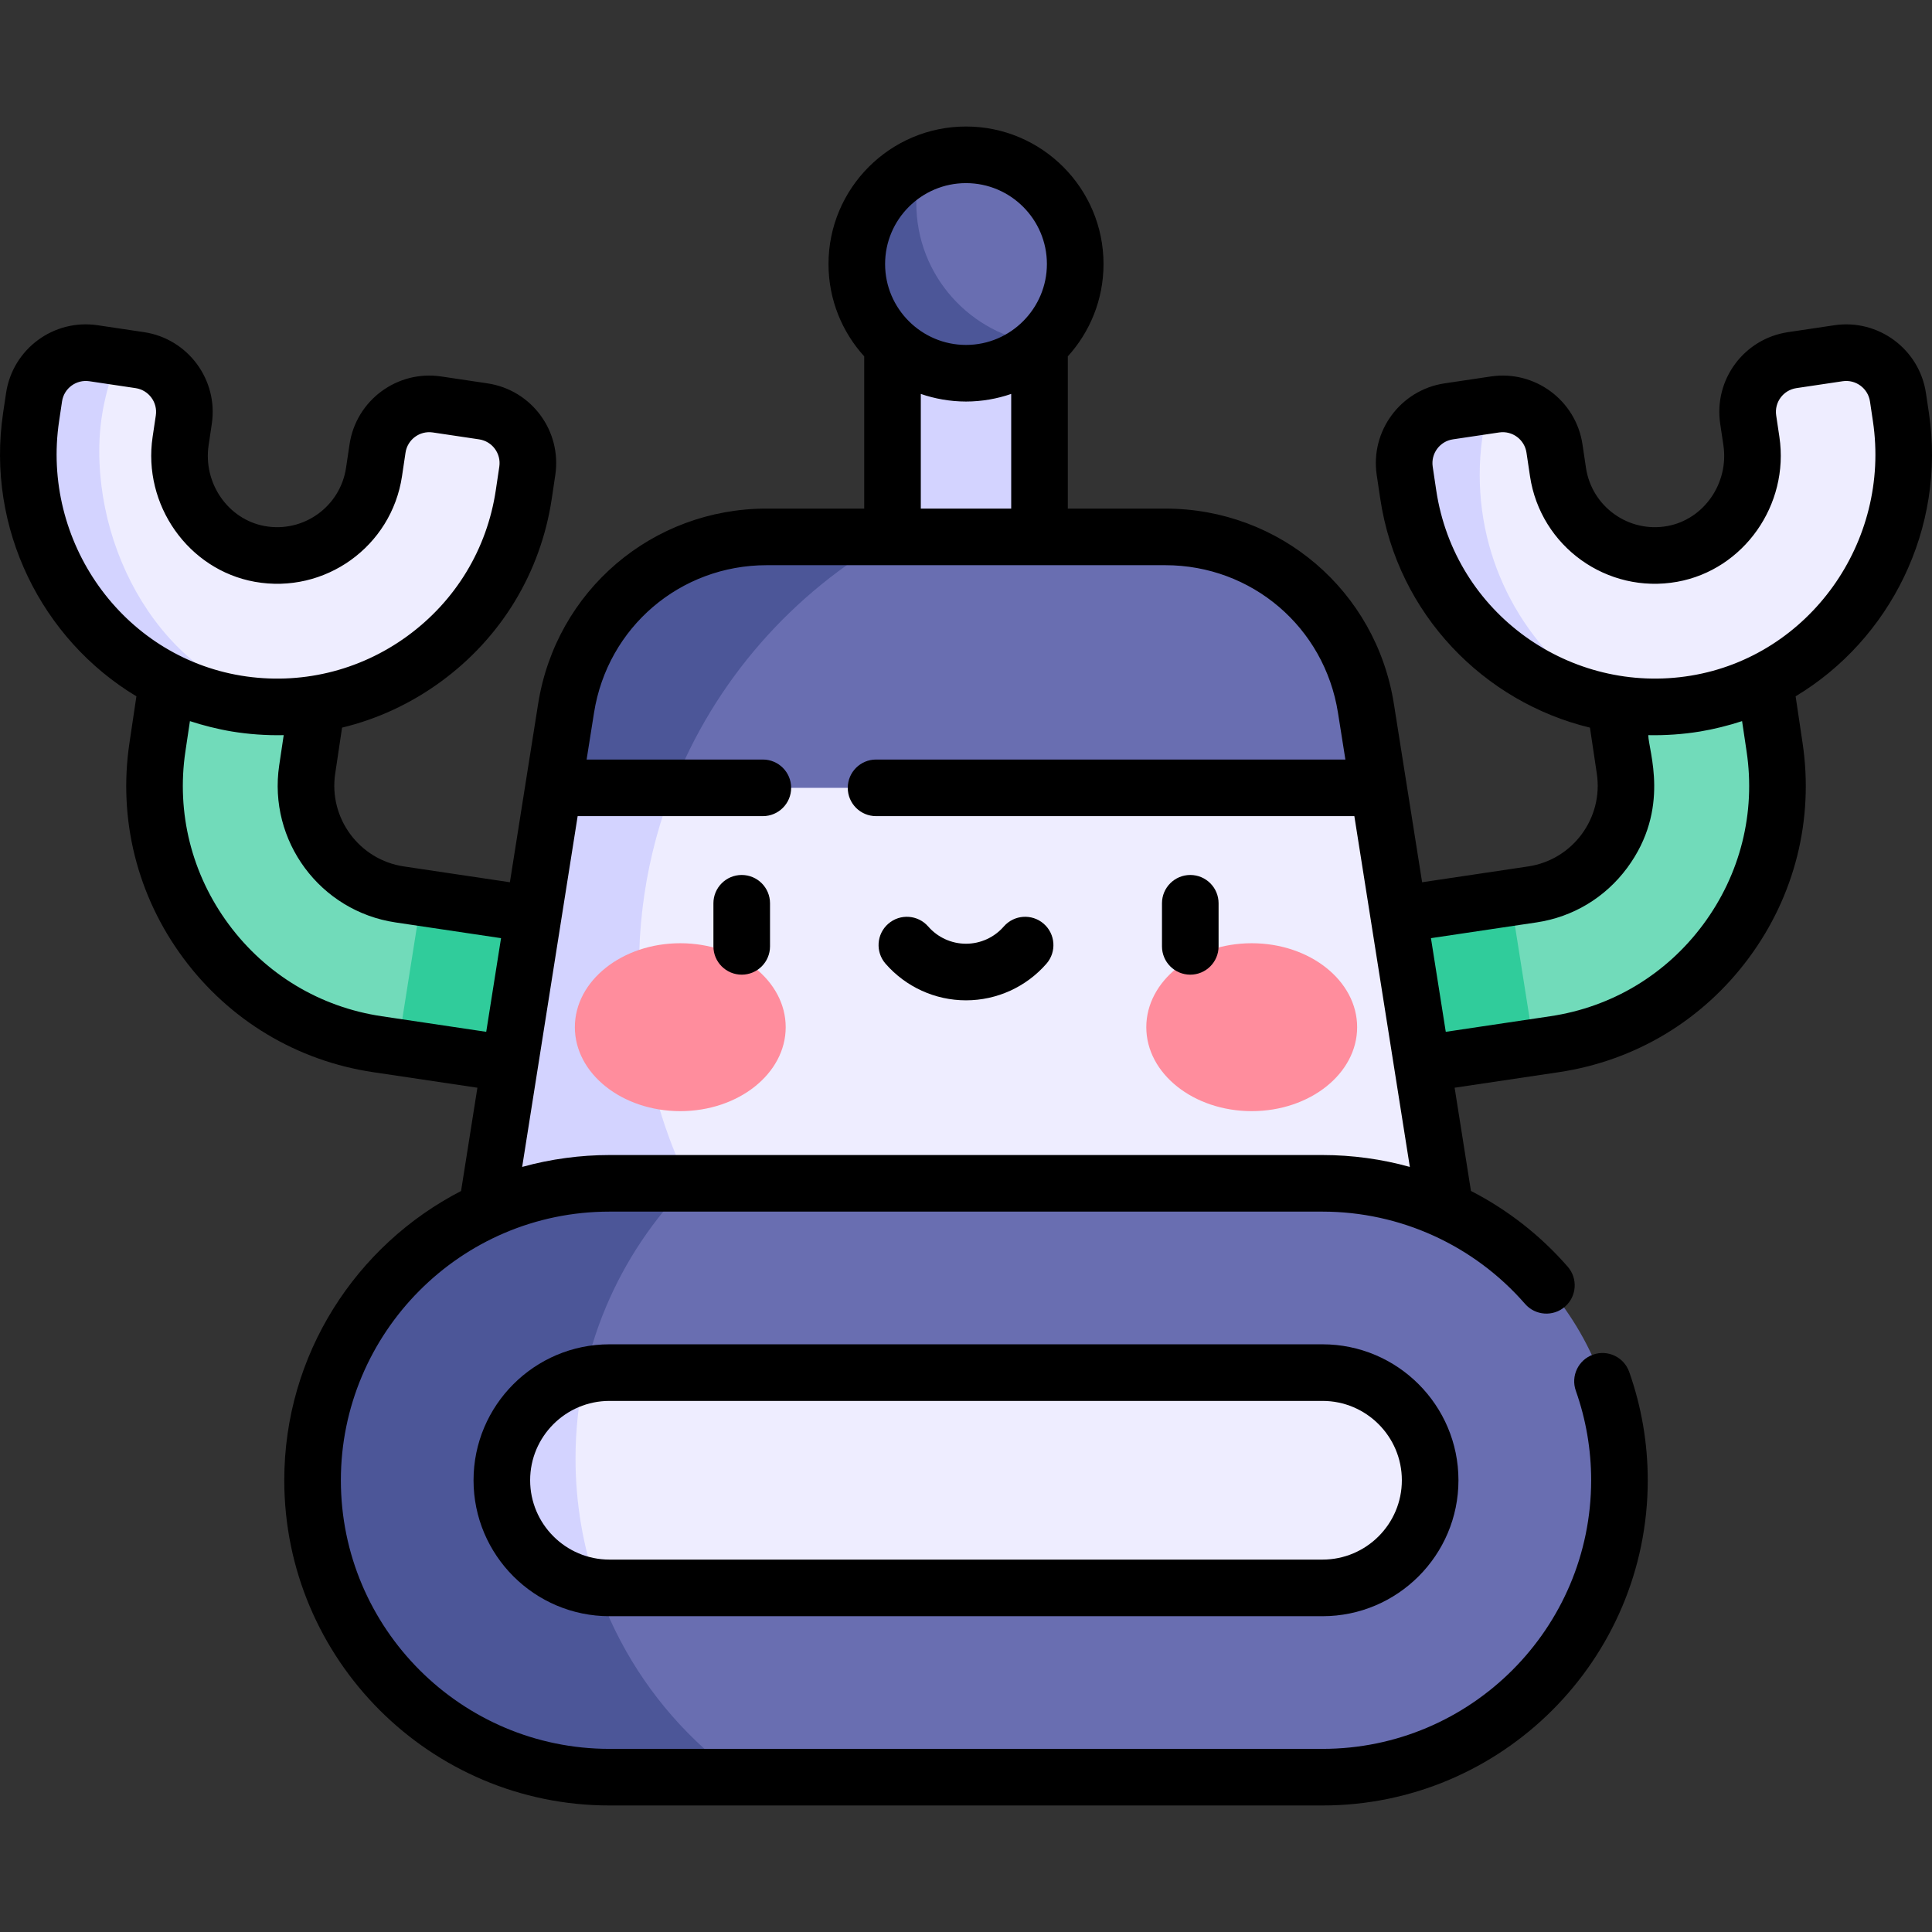 <svg id="Capa_1" enable-background="new 0 0 512 512" height="512" viewBox="0 0 512 512" width="512" xmlns="http://www.w3.org/2000/svg"><rect x="0" y="0" width="512" height="512" fill="#333333" stroke="none"/><g><g><path d="m105.921 237.033c-15.882-2.368-26.877-17.217-24.509-33.099l5.327-35.723-39.69-5.919-5.327 35.723c-5.632 37.768 20.512 73.076 58.28 78.708l66.841 9.967 5.919-39.69z" fill="#71dbba"/><path d="m406.079 237.033c15.882-2.368 26.877-17.217 24.509-33.099l-5.327-35.723 39.69-5.919 5.327 35.723c5.632 37.768-20.512 73.076-58.28 78.708l-66.841 9.967-5.919-39.69z" fill="#71dbba"/><path d="m105.43 277.532 61.413 9.158 5.919-39.69-61.061-9.105z" fill="#30cc9b"/><path d="m400.299 237.895-61.061 9.105 5.919 39.69 61.412-9.158z" fill="#30cc9b"/><path d="m385.927 339.044h-259.854l20.606-130.258 109.321-33.252 109.321 33.252z" fill="#eeedff"/><path d="m169.343 256.403c0-21.126 5.016-41.08 13.913-58.743l-36.577 11.126-20.606 130.258h72.695c-18.39-22.526-29.425-51.293-29.425-82.641z" fill="#d3d3ff"/><g><g><g><ellipse cx="180.282" cy="272.215" fill="#ff8d9d" rx="27.938" ry="22.249"/></g><g><ellipse cx="331.718" cy="272.215" fill="#ff8d9d" rx="27.939" ry="22.249"/></g></g></g><path d="m128.075 109.016-12.267-1.829c-7.573-1.129-14.627 4.094-15.756 11.667l-.929 6.231c-2.149 14.412-15.828 24.307-30.271 21.714-13.899-2.496-23.067-15.947-20.984-29.915l.848-5.685c1.129-7.573-4.094-14.627-11.667-15.756l-12.267-1.829c-7.573-1.129-14.627 4.094-15.756 11.667l-.781 5.239c-5.349 35.867 18.67 70.043 54.451 75.938 36.419 6 70.694-19.077 76.118-55.453l.929-6.231c1.129-7.574-4.095-14.628-11.668-15.758z" fill="#eeedff"/><path d="m383.925 109.016 12.267-1.829c7.573-1.129 14.627 4.094 15.756 11.667l.929 6.231c2.149 14.412 15.828 24.307 30.271 21.714 13.899-2.496 23.067-15.947 20.984-29.915l-.848-5.685c-1.129-7.573 4.094-14.627 11.667-15.756l12.267-1.829c7.573-1.129 14.627 4.094 15.756 11.667l.781 5.239c5.349 35.867-18.67 70.043-54.451 75.938-36.419 6-70.694-19.077-76.118-55.453l-.929-6.231c-1.128-7.574 4.095-14.628 11.668-15.758z" fill="#eeedff"/><path d="m236.522 80.366h38.956v75.81h-38.956z" fill="#d3d3ff"/><path d="m350.479 313.592h-188.957c-43.458 0-78.687 35.23-78.687 78.687 0 43.458 35.23 78.687 78.687 78.687h188.957c43.458 0 78.687-35.23 78.687-78.687 0-43.457-35.23-78.687-78.687-78.687z" fill="#696eb1"/><g><path d="m152.519 386.529c0-28.439 11.45-54.201 29.988-72.937h-20.986c-43.458 0-78.687 35.229-78.687 78.688 0 43.458 35.229 78.688 78.687 78.688h34.484c-26.324-18.809-43.486-49.619-43.486-84.439z" fill="#4c5698"/></g><path d="m161.522 420.806c-15.729 0-28.526-12.797-28.526-28.526s12.797-28.526 28.526-28.526h188.957c15.729 0 28.525 12.797 28.525 28.526s-12.796 28.526-28.525 28.526z" fill="#eeedff"/><path d="m365.321 208.786h-218.642l3.341-21.088c4.143-26.154 26.686-45.416 53.171-45.416h105.619c26.485 0 49.027 19.262 53.171 45.416z" fill="#696eb1"/><circle cx="256" cy="69.973" fill="#696eb1" r="28.94"/><path d="m26.305 119.509c0-8.86 1.889-17.274 5.261-24.884l-6.784-1.012c-7.573-1.129-14.627 4.094-15.756 11.667l-.781 5.239c-5.348 35.867 18.67 70.043 54.451 75.938 5.557.916 11.062 1.099 16.425.637-31.38-2.996-52.816-35.241-52.816-67.585z" fill="#d3d3ff"/><path d="m392.14 125.833c0-6.37.86-12.537 2.444-18.406l-10.659 1.59c-7.573 1.129-12.796 8.184-11.667 15.756l.929 6.231c4.249 28.493 26.2 50.049 53.016 55.172-20.414-12.342-34.063-34.748-34.063-60.343z" fill="#d3d3ff"/><path d="m242.831 53.848c0-3.587.513-7.052 1.453-10.337-10.144 4.499-17.223 14.65-17.223 26.461 0 15.983 12.957 28.94 28.94 28.94 7.642 0 14.587-2.967 19.76-7.805-18.558-2.28-32.93-18.085-32.93-37.259z" fill="#4c5698"/><path d="m236.226 142.282h-33.036c-26.485 0-49.027 19.262-53.171 45.416l-3.341 21.088h31.608c11.069-28.296 31.71-51.787 57.94-66.504z" fill="#4c5698"/><g><path d="m152.519 386.529c0-7.543.813-14.896 2.342-21.982-12.526 3.009-21.866 14.298-21.866 27.733 0 14.625 11.065 26.708 25.262 28.334-3.713-10.676-5.738-22.144-5.738-34.085z" fill="#d3d3ff"/></g></g><g><path d="m161.52 356.256c-19.866 0-36.027 16.161-36.027 36.027 0 19.865 16.161 36.026 36.027 36.026h188.96c19.865 0 36.026-16.162 36.026-36.026 0-19.866-16.161-36.027-36.026-36.027zm209.986 36.027c0 11.594-9.432 21.026-21.026 21.026h-188.96c-11.594 0-21.027-9.432-21.027-21.026s9.433-21.027 21.027-21.027h188.96c11.594 0 21.026 9.432 21.026 21.027z"/><path d="m196.563 231.877c-4.142 0-7.5 3.358-7.5 7.5v11.421c0 4.142 3.358 7.5 7.5 7.5s7.5-3.358 7.5-7.5v-11.421c.001-4.142-3.357-7.5-7.5-7.5z"/><path d="m315.437 231.877c-4.142 0-7.5 3.358-7.5 7.5v11.421c0 4.142 3.358 7.5 7.5 7.5s7.5-3.358 7.5-7.5v-11.421c0-4.142-3.358-7.5-7.5-7.5z"/><path d="m276.598 244.804c-3.123-2.721-7.861-2.397-10.582.727-2.529 2.902-6.18 4.566-10.016 4.566s-7.487-1.664-10.016-4.566c-2.721-3.123-7.459-3.447-10.582-.727-3.123 2.722-3.448 7.459-.727 10.582 5.379 6.171 13.151 9.711 21.325 9.711 8.173 0 15.946-3.54 21.325-9.711 2.721-3.123 2.396-7.861-.727-10.582z"/><path d="m511.178 109.411-.781-5.239c-1.738-11.651-12.632-19.715-24.281-17.979l-12.266 1.829c-11.677 1.742-19.721 12.601-17.979 24.281l.848 5.686c1.502 10.07-5.179 19.682-14.892 21.427-10.275 1.844-19.998-5.182-21.528-15.438l-.929-6.231c-1.738-11.651-12.63-19.718-24.281-17.979l-12.267 1.829c-11.651 1.738-19.716 12.63-17.978 24.281l.929 6.232c4.602 30.86 27.682 53.995 55.581 60.721l1.821 12.21c1.758 11.793-6.405 22.817-18.197 24.576l-28.101 4.19c-.555-3.507 2.35 14.847-7.484-47.281-4.75-29.982-30.227-51.744-60.58-51.744h-25.831v-40.342c5.876-6.473 9.462-15.06 9.462-24.471 0-20.093-16.347-36.441-36.441-36.441s-36.441 16.347-36.441 36.441c0 9.41 3.586 17.998 9.462 24.471v40.34h-25.834c-30.352 0-55.83 21.761-60.58 51.743-.553 3.492 2.35-14.843-7.484 47.282l-28.101-4.19c-11.795-1.759-19.956-12.78-18.197-24.576l1.821-12.21c9.289-2.24 18.143-6.317 26.117-12.128 16.074-11.714 26.538-28.971 29.464-48.593l.929-6.232c1.742-11.677-6.3-22.539-17.979-24.281l-12.266-1.829c-11.653-1.737-22.543 6.327-24.281 17.979l-.929 6.231c-1.527 10.243-11.238 17.285-21.528 15.439-9.713-1.745-16.394-11.357-14.892-21.427l.848-5.686c1.737-11.651-6.328-22.543-17.979-24.281l-12.268-1.829c-11.677-1.741-22.539 6.3-24.28 17.979l-.781 5.239c-4.581 30.717 10.352 60.131 35.324 75.122l-1.845 12.374c-3.02 20.248 2.043 40.483 14.256 56.976s30.089 27.239 50.337 30.258l27.618 4.118-4.331 27.375c-27.789 14.322-46.849 43.291-46.849 76.648 0 47.524 38.664 86.188 86.188 86.188h188.96c47.525 0 86.189-38.664 86.189-86.188 0-9.819-1.656-19.482-4.921-28.72-1.381-3.906-5.665-5.953-9.571-4.572-3.905 1.38-5.952 5.665-4.572 9.57 2.696 7.629 4.064 15.61 4.064 23.722 0 39.254-31.935 71.188-71.189 71.188h-188.962c-39.253 0-71.188-31.935-71.188-71.188 0-38.916 31.641-71.189 71.188-71.189h188.96c20.567 0 40.132 8.915 53.676 24.458 2.721 3.123 7.459 3.448 10.582.728 3.123-2.722 3.448-7.459.727-10.582-7.286-8.361-16.015-15.134-25.649-20.082l-4.327-27.356 27.618-4.118c20.248-3.02 38.125-13.765 50.337-30.258 12.213-16.492 17.275-36.727 14.256-56.976l-1.845-12.375c24.971-14.989 39.903-44.403 35.323-75.12zm-255.178-60.882c11.822 0 21.44 9.618 21.44 21.44 0 11.684-9.522 21.441-21.44 21.441-11.735 0-21.44-9.568-21.44-21.441 0-11.821 9.618-21.44 21.44-21.44zm-11.978 55.863c3.582 1.244 7.737 2.019 11.978 2.019 4.194 0 8.312-.748 11.979-2.019v30.388h-23.957zm-228.363 7.232.781-5.24c.524-3.519 3.797-5.866 7.232-5.355l12.267 1.829c3.47.518 5.872 3.762 5.355 7.232l-.848 5.687c-2.686 18.012 9.461 35.239 27.077 38.403 18.565 3.334 36.231-9.32 39.015-27.99l.929-6.231c.517-3.467 3.742-5.875 7.233-5.355l12.267 1.829c3.479.519 5.873 3.753 5.355 7.233l-.929 6.231c-2.329 15.616-10.661 29.354-23.462 38.682-12.815 9.339-28.551 13.008-43.965 10.486-.018-.003-.036-.005-.055-.008-.011-.002-.022-.004-.033-.006-31.567-5.231-52.96-35.638-48.219-67.427zm85.447 157.681c-16.285-2.429-30.666-11.075-40.494-24.348s-13.904-29.551-11.475-45.837l1.196-8.019c3.25 1.078 7.368 2.132 11.125 2.752.005 0 .01.002.015.003 4.331.713 9.052 1.067 13.713.964l-1.194 8.006c-2.982 19.996 10.824 38.642 30.821 41.624l27.969 4.17c-.114.718.108-.683-3.926 24.822zm249.374 36.789h-188.96c-7.561 0-15.559 1.035-23.142 3.153l14.706-92.962h49.081c4.142 0 7.5-3.358 7.5-7.5s-3.358-7.5-7.5-7.5h-46.706l1.967-12.414c3.588-22.651 22.835-39.09 45.764-39.09h105.621c22.93 0 42.176 16.44 45.764 39.09l1.967 12.414h-124.376c-4.142 0-7.5 3.358-7.5 7.5s3.358 7.5 7.5 7.5h126.751l14.706 92.961c-7.391-2.066-15.302-3.152-23.143-3.152zm111.187-114.993 1.196 8.019c2.429 16.285-1.647 32.564-11.475 45.837s-24.209 21.919-40.494 24.348l-27.75 4.138c-.955-6.039-2.902-18.346-3.927-24.822l27.969-4.17c9.663-1.441 18.194-6.568 24.02-14.437 11.633-15.712 5.64-31.088 5.607-35.193 4.451.098 9.172-.22 13.657-.957.018-.003.037-.005.056-.008 3.534-.581 7.695-1.61 11.141-2.755zm-13.578-12.046c-31.686 5.227-62.583-16.305-67.482-49.16l-.929-6.231c-.518-3.471 1.885-6.715 5.355-7.233l12.268-1.829c3.486-.519 6.715 1.883 7.232 5.355l.929 6.231c2.781 18.655 20.435 31.327 39.015 27.99 17.616-3.164 29.763-20.391 27.077-38.403l-.848-5.686c-.518-3.478 1.876-6.713 5.356-7.232l12.266-1.829c3.469-.517 6.715 1.885 7.233 5.356l.781 5.239c4.776 32.034-16.916 62.285-48.253 67.432z"/></g></g></svg>